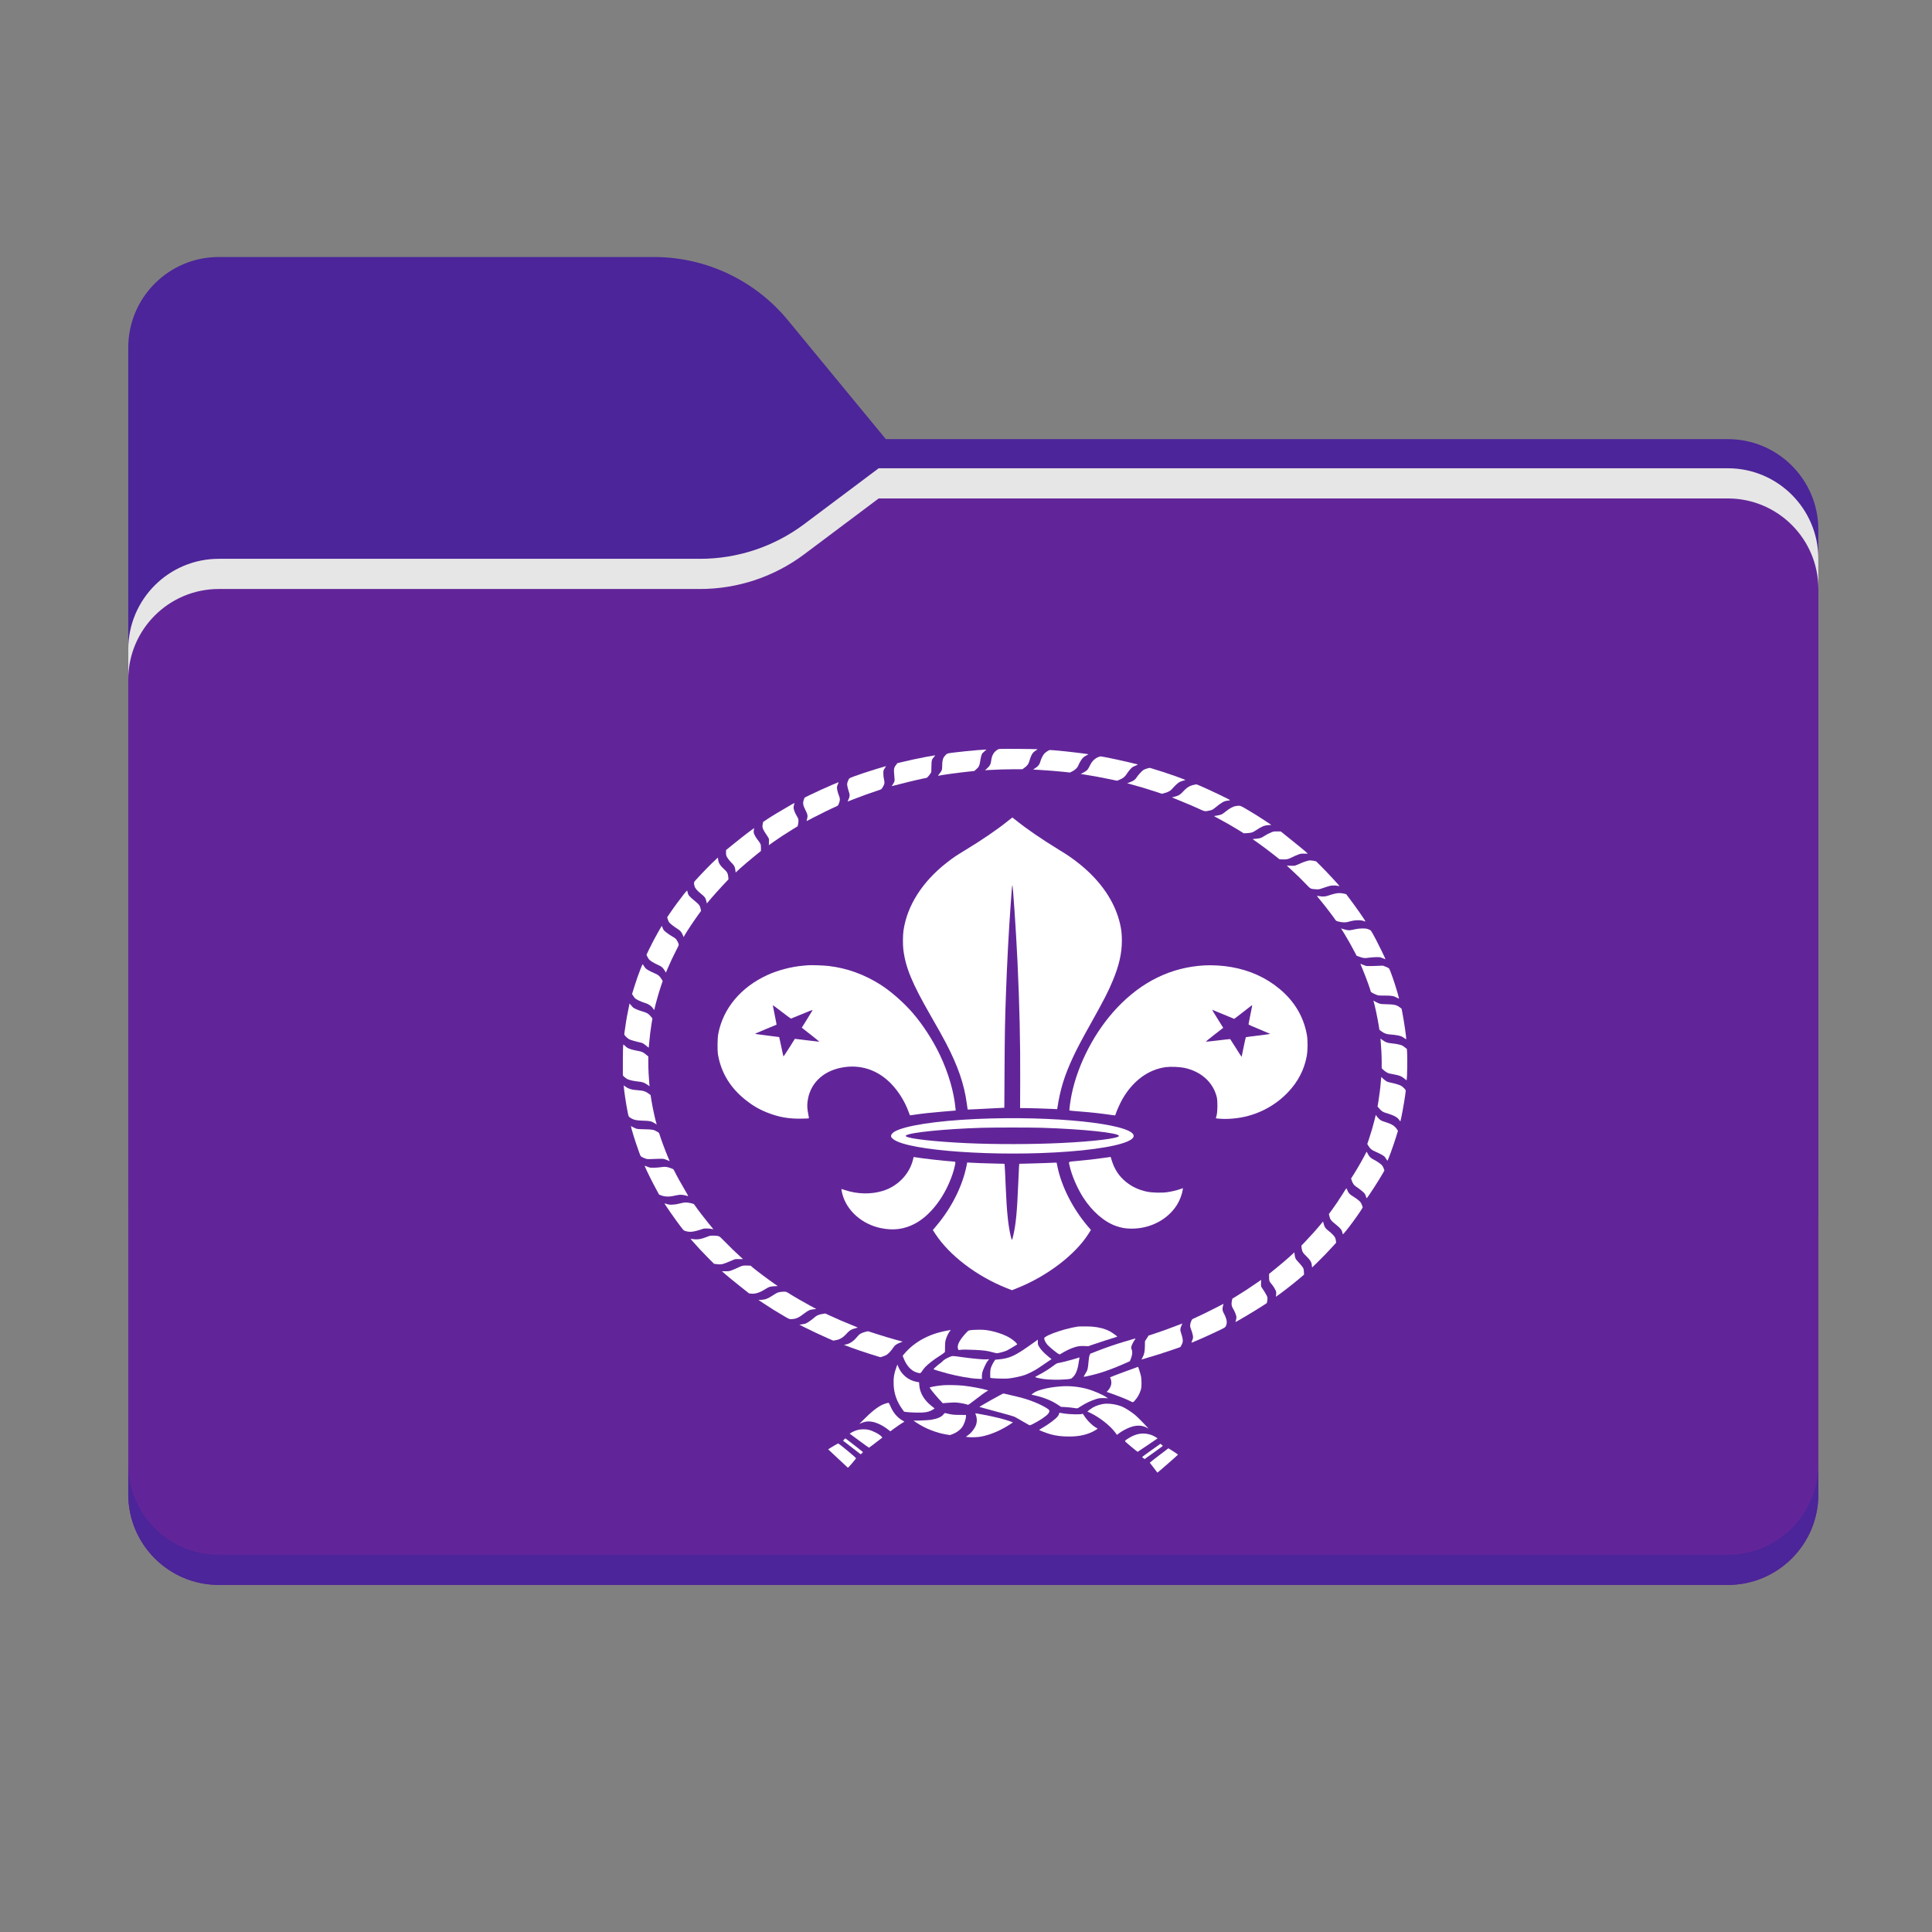 <?xml version="1.0" encoding="UTF-8" standalone="no"?>
<!-- Created with Inkscape (http://www.inkscape.org/) -->

<svg
   version="1.1"
   id="svg2"
   width="341.333"
   height="341.333"
   viewBox="0 0 341.333 341.333"
   sodipodi:docname="wosm.svg"
   xml:space="preserve"
   inkscape:version="1.2.2 (732a01da63, 2022-12-09)"
   xmlns:inkscape="http://www.inkscape.org/namespaces/inkscape"
   xmlns:sodipodi="http://sodipodi.sourceforge.net/DTD/sodipodi-0.dtd"
   xmlns="http://www.w3.org/2000/svg"
   xmlns:svg="http://www.w3.org/2000/svg"><rect x="0" y="0" width="341.333" height="341.333" fill="#808080" stroke="none"/><defs
     id="defs6"><clipPath
       clipPathUnits="userSpaceOnUse"
       id="clipPath18"><path
         d="M 0,256 H 256 V 0 H 0 Z"
         id="path16" /></clipPath><clipPath
       clipPathUnits="userSpaceOnUse"
       id="clipPath30"><path
         d="M 17,194 H 241 V 84 H 17 Z"
         id="path28" /></clipPath><clipPath
       clipPathUnits="userSpaceOnUse"
       id="clipPath34"><path
         d="M 17,194 H 241 V 84 H 17 Z"
         id="path32" /></clipPath><clipPath
       clipPathUnits="userSpaceOnUse"
       id="clipPath38"><path
         d="M 104.425,213.622 C 100.056,218.927 93.544,222 86.671,222 H 29 c -6.627,0 -12,-5.373 -12,-12 V 197.863 187.8 96 c 0,-6.627 5.373,-12 12,-12 h 200 c 6.627,0 12,5.373 12,12 v 89.863 c 0,6.627 -5.373,12 -12,12 H 117.404 Z"
         clip-rule="evenodd"
         id="path36" /></clipPath><linearGradient
       x1="0"
       y1="0"
       x2="1"
       y2="0"
       gradientUnits="userSpaceOnUse"
       gradientTransform="matrix(180.768,-181.142,181.142,180.768,32.582,237.549)"
       spreadMethod="pad"
       id="linearGradient44"><stop
         style="stop-opacity:1;stop-color:#05815d"
         offset="0"
         id="stop40" /><stop
         style="stop-opacity:1;stop-color:#0c575f"
         offset="1"
         id="stop42" /></linearGradient><mask
       maskUnits="userSpaceOnUse"
       x="0"
       y="0"
       width="1"
       height="1"
       id="mask46"><g
         id="g70"><g
           clip-path="url(#clipPath30)"
           id="g68"><path
             d="M 17,194 H 241 V 84 H 17 Z"
             style="fill:#000000;fill-opacity:1;fill-rule:nonzero;stroke:none"
             id="path48" /><g
             id="g66"><g
               id="g50" /><g
               id="g64"><g
                 clip-path="url(#clipPath34)"
                 id="g62"><g
                   id="g60"><g
                     clip-path="url(#clipPath38)"
                     id="g58"><g
                       id="g56"><g
                         id="g54"><path
                           d="M 104.425,213.622 C 100.056,218.927 93.544,222 86.671,222 H 29 c -6.627,0 -12,-5.373 -12,-12 V 197.863 187.8 96 c 0,-6.627 5.373,-12 12,-12 h 200 c 6.627,0 12,5.373 12,12 v 89.863 c 0,6.627 -5.373,12 -12,12 H 117.404 Z"
                           style="fill:url(#linearGradient44);fill-rule:evenodd;stroke:none"
                           id="path52" /></g></g></g></g></g></g></g></g></g></mask><clipPath
       clipPathUnits="userSpaceOnUse"
       id="clipPath78"><path
         d="M 17,194 H 241 V 84 H 17 Z"
         id="path76" /></clipPath><clipPath
       clipPathUnits="userSpaceOnUse"
       id="clipPath94"><path
         d="m 116.459,194 -9.873,-7.402 C 102.605,183.613 97.764,182 92.789,182 v 0 H 87 29 c -6.628,0 -12,-5.372 -12,-12 v 0 -22 -90 c 0,-6.627 5.372,-12 12,-12 v 0 h 200 c 6.627,0 12,5.373 12,12 v 0 90 34 c 0,6.627 -5.373,12 -12,12 v 0 z"
         id="path92" /></clipPath><linearGradient
       x1="0"
       y1="0"
       x2="1"
       y2="0"
       gradientUnits="userSpaceOnUse"
       gradientTransform="matrix(224,-148,148,224,17,194)"
       spreadMethod="pad"
       id="linearGradient106"><stop
         style="stop-opacity:1;stop-color:#ffe7a2"
         offset="0"
         id="stop100" /><stop
         style="stop-opacity:1;stop-color:#ffcb3d"
         offset="0.953"
         id="stop102" /><stop
         style="stop-opacity:1;stop-color:#ffcb3d"
         offset="1"
         id="stop104" /></linearGradient><clipPath
       clipPathUnits="userSpaceOnUse"
       id="clipPath116"><path
         d="M 229,50 H 29 c -6.628,0 -12,5.372 -12,12 v 0 -4 c 0,-6.627 5.372,-12 12,-12 v 0 h 200 c 6.627,0 12,5.373 12,12 v 0 4 c 0,-6.628 -5.373,-12 -12,-12"
         id="path114" /></clipPath><linearGradient
       x1="0"
       y1="0"
       x2="1"
       y2="0"
       gradientUnits="userSpaceOnUse"
       gradientTransform="matrix(224.017,-2.5,2.5,224.017,16.925,55.317)"
       spreadMethod="pad"
       id="linearGradient126"><stop
         style="stop-opacity:1;stop-color:#ffcf4e"
         offset="0"
         id="stop122" /><stop
         style="stop-opacity:1;stop-color:#ffb504"
         offset="1"
         id="stop124" /></linearGradient><clipPath
       clipPathUnits="userSpaceOnUse"
       id="clipPath136"><path
         d="m 116.459,194 -9.873,-7.402 C 102.605,183.613 97.764,182 92.789,182 v 0 H 87 29 c -6.628,0 -12,-5.372 -12,-12 v 0 -4 c 0,6.627 5.372,12 12,12 v 0 h 58 5.789 c 4.975,0 9.816,1.613 13.797,4.597 v 0 L 116.459,190 H 229 c 6.627,0 12,-5.372 12,-12 v 0 4 c 0,6.627 -5.373,12 -12,12 v 0 z"
         id="path134" /></clipPath><linearGradient
       x1="0"
       y1="0"
       x2="1"
       y2="0"
       gradientUnits="userSpaceOnUse"
       gradientTransform="matrix(224,0,0,224,17,180)"
       spreadMethod="pad"
       id="linearGradient146"><stop
         style="stop-opacity:1;stop-color:#ffecb5"
         offset="0"
         id="stop142" /><stop
         style="stop-opacity:1;stop-color:#ffde82"
         offset="1"
         id="stop144" /></linearGradient></defs><sodipodi:namedview
     id="namedview4"
     pagecolor="#ffffff"
     bordercolor="#000000"
     borderopacity="0.25"
     inkscape:showpageshadow="2"
     inkscape:pageopacity="0.0"
     inkscape:pagecheckerboard="0"
     inkscape:deskcolor="#d1d1d1"
     showgrid="false"
     inkscape:zoom="3.0087889"
     inkscape:cx="202.5732"
     inkscape:cy="144.57644"
     inkscape:window-width="3840"
     inkscape:window-height="2089"
     inkscape:window-x="2552"
     inkscape:window-y="-8"
     inkscape:window-maximized="1"
     inkscape:current-layer="g10"><inkscape:page
       x="0"
       y="0"
       id="page8"
       width="341.333"
       height="341.333" /></sodipodi:namedview><g
     id="g10"
     inkscape:groupmode="layer"
     inkscape:label="Page 1"
     transform="matrix(1.333,0,0,-1.333,0,341.333)"><g
       id="g12"
       style="fill:#4b2599;fill-opacity:1"><g
         id="g14"
         clip-path="url(#clipPath18)"
         style="fill:#4b2599;fill-opacity:1"><g
           id="g20"
           transform="translate(104.425,213.622)"
           style="fill:#4b2599;fill-opacity:1"><path
             d="m 0,0 c -4.369,5.305 -10.881,8.378 -17.754,8.378 h -57.671 c -6.627,0 -12,-5.372 -12,-12 v -12.137 -10.063 -91.8 c 0,-6.627 5.373,-12 12,-12 h 200 c 6.627,0 12,5.373 12,12 v 89.863 c 0,6.628 -5.373,12 -12,12 H 12.979 Z"
             style="fill:#4b2599;fill-opacity:1;fill-rule:evenodd;stroke:none"
             id="path22" /></g><g
           id="g24"
           style="fill:#4b2599;fill-opacity:1"><g
             id="g26"
             style="fill:#4b2599;fill-opacity:1" /><g
             id="g72"
             mask="url(#mask46)"
             style="fill:#4b2599;fill-opacity:1"><g
               id="g74"
               style="fill:#4b2599;fill-opacity:1" /><g
               id="g86"
               style="fill:#4b2599;fill-opacity:1"><g
                 clip-path="url(#clipPath78)"
                 id="g84"
                 style="fill:#4b2599;fill-opacity:1"><g
                   transform="translate(92.789,182)"
                   id="g82"
                   style="fill:#4b2599;fill-opacity:1"><path
                     d="M 0,0 C 4.975,0 9.816,1.613 13.797,4.598 L 23.67,12 h 112.541 c 6.627,0 12,-5.373 12,-12 v -34 -52 c 0,-6.627 -5.373,-12 -12,-12 h -200 c -6.627,0 -12,5.373 -12,12 v 52 22 c 0,6.627 5.373,12 12,12 h 58 z"
                     style="fill:#4b2599;fill-opacity:1;fill-rule:evenodd;stroke:none"
                     id="path80" /></g></g></g></g></g></g></g><g
       id="g88"
       style="fill:#622599;fill-opacity:1"><g
         id="g90"
         clip-path="url(#clipPath94)"
         style="fill:#622599;fill-opacity:1"><g
           id="g96"
           style="fill:#622599;fill-opacity:1"><g
             id="g98"
             style="fill:#622599;fill-opacity:1"><path
               d="m 116.459,194 -9.873,-7.402 C 102.605,183.613 97.764,182 92.789,182 v 0 H 87 29 c -6.628,0 -12,-5.372 -12,-12 v 0 -22 -90 c 0,-6.627 5.372,-12 12,-12 v 0 h 200 c 6.627,0 12,5.373 12,12 v 0 90 34 c 0,6.627 -5.373,12 -12,12 v 0 z"
               style="fill:#622599;stroke:none;fill-opacity:1"
               id="path108" /></g></g></g></g><g
       id="g110"
       style="fill:#4b2599;fill-opacity:1"><g
         id="g112"
         clip-path="url(#clipPath116)"
         style="fill:#4b2599;fill-opacity:1"><g
           id="g118"
           style="fill:#4b2599;fill-opacity:1"><g
             id="g120"
             style="fill:#4b2599;fill-opacity:1"><path
               d="M 229,50 H 29 c -6.628,0 -12,5.372 -12,12 v 0 -4 c 0,-6.627 5.372,-12 12,-12 v 0 h 200 c 6.627,0 12,5.373 12,12 v 0 4 c 0,-6.628 -5.373,-12 -12,-12"
               style="fill:#4b2599;stroke:none;fill-opacity:1"
               id="path128" /></g></g></g></g><g
       id="g130"
       style="fill:#e6e6e6;fill-opacity:1"><g
         id="g132"
         clip-path="url(#clipPath136)"
         style="fill:#e6e6e6;fill-opacity:1"><g
           id="g138"
           style="fill:#e6e6e6;fill-opacity:1"><g
             id="g140"
             style="fill:#e6e6e6;fill-opacity:1"><path
               d="m 116.459,194 -9.873,-7.402 C 102.605,183.613 97.764,182 92.789,182 v 0 H 87 29 c -6.628,0 -12,-5.372 -12,-12 v 0 -4 c 0,6.627 5.372,12 12,12 v 0 h 58 5.789 c 4.975,0 9.816,1.613 13.797,4.597 v 0 L 116.459,190 H 229 c 6.627,0 12,-5.372 12,-12 v 0 4 c 0,6.627 -5.373,12 -12,12 v 0 z"
               style="fill:#e6e6e6;stroke:none;fill-opacity:1"
               id="path148" /></g></g></g></g><g
       transform="matrix(0.005,0,0,0.004,82.527,60.871)"
       fill="#000000"
       stroke="none"
       id="g7986"
       style="fill:#ffffff"><path
         d="m 10025,23983 c -70,-4 -70,-4 -128,-61 -76,-75 -115,-180 -132,-357 -9,-91 -39,-156 -106,-229 l -54,-59 90,7 c 198,15 491,26 691,26 h 211 l 59,54 c 72,65 107,127 127,226 21,100 62,216 92,262 14,21 47,55 75,77 l 49,39 -27,6 c -33,7 -848,15 -947,9 z"
         id="path7840"
         style="fill:#ffffff" /><path
         d="m 9415,23944 c -182,-18 -418,-48 -630,-80 -188,-29 -189,-29 -250,-118 -46,-67 -65,-157 -65,-311 0,-147 -7,-172 -71,-270 -35,-54 -44,-75 -32,-71 82,25 546,105 791,136 l 162,21 39,42 c 81,86 100,131 117,273 15,129 36,231 56,269 6,10 34,43 61,72 l 50,53 -44,-1 c -24,-1 -107,-7 -184,-15 z"
         id="path7842"
         style="fill:#ffffff" /><path
         d="m 11285,23928 c -88,-63 -125,-111 -165,-214 -22,-57 -40,-109 -40,-117 0,-8 -9,-43 -20,-78 -22,-71 -59,-122 -132,-179 l -48,-39 53,-5 c 28,-3 95,-8 147,-11 140,-8 485,-44 640,-65 l 135,-19 54,32 c 79,47 144,123 166,193 25,81 86,211 123,260 17,23 58,59 92,80 34,21 58,39 54,41 -62,18 -570,94 -789,118 -256,27 -237,27 -270,3 z"
         id="path7844"
         style="fill:#ffffff" /><path
         d="m 8050,23721 c -227,-54 -485,-123 -657,-176 l -112,-35 -34,-58 c -63,-104 -65,-122 -41,-447 5,-71 3,-88 -19,-143 -14,-34 -35,-75 -46,-91 -20,-28 -18,-28 234,55 233,77 639,194 671,194 19,0 68,63 104,134 l 31,62 3,184 c 3,207 9,236 70,319 31,42 35,51 19,50 -10,0 -110,-22 -223,-48 z"
         id="path7846"
         style="fill:#ffffff" /><path
         d="m 12593,23705 c -97,-55 -163,-148 -227,-319 -35,-92 -61,-125 -150,-184 l -75,-50 92,-17 c 163,-29 446,-94 662,-151 l 209,-55 73,37 c 88,45 140,98 189,196 39,79 108,180 145,215 13,12 53,36 89,54 61,30 63,32 40,41 -130,49 -814,237 -950,261 -28,6 -47,0 -97,-28 z"
         id="path7848"
         style="fill:#ffffff" /><path
         d="m 6745,23326 c -241,-92 -475,-188 -631,-261 -76,-35 -105,-54 -114,-73 -29,-63 -50,-138 -50,-181 0,-47 27,-182 55,-281 20,-68 13,-141 -20,-224 -13,-33 -23,-62 -21,-64 2,-2 73,31 157,74 164,82 454,213 631,284 105,43 107,44 132,94 59,118 67,170 41,291 -8,39 -15,119 -15,178 0,102 2,111 32,170 42,80 41,77 31,77 -4,-1 -107,-38 -228,-84 z"
         id="path7850"
         style="fill:#ffffff" /><path
         d="m 13902,23335 c -35,-14 -77,-34 -94,-46 -37,-27 -140,-164 -175,-234 -45,-89 -78,-121 -172,-168 l -87,-44 116,-38 c 171,-56 443,-158 634,-237 l 169,-71 56,18 c 115,36 173,77 231,165 48,72 134,171 173,200 22,16 63,37 91,46 28,8 58,18 66,21 18,6 -31,32 -245,128 -194,87 -494,209 -685,279 -8,3 -43,-6 -78,-19 z"
         id="path7852"
         style="fill:#ffffff" /><path
         d="m 5555,22794 c -202,-108 -421,-233 -596,-340 l -135,-83 -17,-54 c -39,-125 -31,-194 49,-389 49,-119 54,-168 30,-273 -8,-33 -13,-61 -12,-62 2,-2 77,46 167,106 156,103 506,317 615,375 49,26 53,32 74,95 35,107 37,165 6,257 -31,94 -56,218 -56,280 0,24 11,73 25,109 13,36 21,65 17,65 -4,-1 -79,-39 -167,-86 z"
         id="path7854"
         style="fill:#ffffff" /><path
         d="m 15120,22787 c -105,-32 -178,-94 -295,-256 -47,-65 -106,-105 -199,-133 l -68,-21 268,-137 c 148,-75 341,-179 429,-230 179,-105 178,-104 305,-68 71,20 79,26 156,104 151,155 221,206 299,219 108,17 107,11 4,78 -241,154 -787,468 -814,466 -5,0 -44,-10 -85,-22 z"
         id="path7856"
         style="fill:#ffffff" /><path
         d="m 4480,22143 c -276,-197 -563,-414 -691,-524 l -67,-58 -11,-78 c -16,-112 -4,-150 134,-408 37,-70 37,-70 33,-175 l -3,-106 115,102 c 145,129 336,286 511,419 l 136,104 11,57 c 7,32 12,87 12,124 0,57 -6,78 -39,148 -52,106 -91,231 -91,290 0,26 7,71 14,100 8,28 11,52 8,52 -4,0 -36,-21 -72,-47 z"
         id="path7858"
         style="fill:#ffffff" /><path
         d="m 16253,22090 c -78,-16 -172,-81 -288,-200 -33,-34 -76,-70 -95,-80 -29,-15 -167,-50 -197,-50 -4,0 58,-43 137,-96 185,-124 344,-238 517,-371 l 137,-106 86,6 c 115,8 150,21 228,87 155,130 229,169 335,178 l 82,7 -150,125 c -166,139 -332,268 -532,414 -143,104 -152,107 -260,86 z"
         id="path7860"
         style="fill:#ffffff" /><path
         d="m 10220,21604 c -286,-289 -701,-643 -1145,-979 -236,-178 -317,-247 -489,-415 -644,-630 -1045,-1418 -1142,-2244 -18,-153 -20,-472 -4,-631 58,-594 232,-1119 720,-2180 197,-427 332,-732 413,-925 317,-762 479,-1354 549,-1995 12,-110 22,-201 23,-202 0,-1 131,6 290,17 160,10 378,24 486,31 l 196,12 6,1286 c 6,1204 10,1531 37,2481 29,1021 74,2092 125,2955 14,231 28,470 31,530 4,61 10,116 13,123 15,28 97,-1487 136,-2508 55,-1465 78,-2696 73,-3986 l -3,-892 175,-1 c 160,-2 362,-10 687,-27 l 121,-7 6,44 c 75,617 187,1070 418,1689 106,283 225,564 478,1130 347,777 456,1043 575,1405 166,500 237,895 238,1310 0,218 -12,360 -48,560 -134,728 -505,1414 -1075,1985 -178,179 -308,291 -550,475 -441,337 -847,684 -1115,954 -60,61 -112,111 -115,111 -3,0 -53,-48 -110,-106 z"
         id="path7862"
         style="fill:#ffffff" /><path
         d="m 3339,21226 c -79,-73 -246,-237 -371,-364 l -228,-231 v -88 c 0,-72 5,-98 24,-140 31,-66 84,-149 140,-217 54,-66 74,-119 83,-219 l 8,-79 130,149 c 72,81 222,242 335,356 l 205,209 v 107 c 0,118 -3,127 -102,287 -27,45 -60,113 -72,152 -20,61 -22,79 -14,141 5,39 9,71 8,71 -1,0 -67,-60 -146,-134 z"
         id="path7864"
         style="fill:#ffffff" /><path
         d="m 17200,21222 c -76,-39 -133,-76 -197,-128 -77,-63 -103,-74 -210,-87 l -95,-12 158,-140 c 88,-77 248,-227 357,-334 l 198,-194 79,-5 c 105,-6 159,9 250,68 41,27 111,66 155,87 76,36 85,38 173,37 l 92,-2 -42,52 c -23,28 -185,194 -359,369 l -316,317 h -94 c -83,0 -100,-3 -149,-28 z"
         id="path7866"
         style="fill:#ffffff" /><path
         d="m 2469,20319 c -134,-154 -369,-456 -542,-695 -41,-58 -44,-81 -24,-181 17,-79 64,-148 178,-264 97,-98 115,-129 136,-238 l 15,-77 121,179 c 67,99 196,278 287,399 l 165,220 -7,89 c -8,106 -28,155 -96,232 -114,128 -160,216 -170,322 l -7,78 z"
         id="path7868"
         style="fill:#ffffff" /><path
         d="m 18129,20266 c -36,-12 -97,-40 -135,-61 -188,-104 -168,-97 -284,-93 l -106,3 115,-130 c 136,-155 293,-347 415,-508 100,-132 104,-134 241,-144 73,-5 87,-3 145,22 226,95 235,98 310,102 49,3 92,-1 123,-10 26,-8 47,-13 47,-10 0,18 -323,455 -489,661 -64,79 -121,150 -126,157 -10,11 -127,35 -172,35 -10,0 -48,-11 -84,-24 z"
         id="path7870"
         style="fill:#ffffff" /><path
         d="m 1633,19187 c -112,-176 -272,-447 -366,-622 l -87,-160 15,-63 c 8,-34 24,-79 34,-100 21,-41 144,-161 237,-232 64,-49 95,-96 129,-197 l 21,-65 38,84 c 53,115 228,445 335,630 l 89,154 -9,57 c -19,119 -40,154 -172,288 -130,132 -162,181 -173,264 -4,28 -10,55 -13,62 -4,7 -37,-35 -78,-100 z"
         id="path7872"
         style="fill:#ffffff" /><path
         d="m 18871,19185 c -47,-14 -117,-40 -155,-57 -86,-38 -148,-44 -241,-25 -38,8 -71,14 -73,12 -2,-2 46,-78 107,-169 104,-156 314,-498 375,-612 27,-50 30,-52 104,-75 95,-30 186,-30 257,-2 136,55 304,66 398,25 26,-12 47,-19 47,-16 0,23 -255,482 -407,731 l -104,173 -52,16 c -90,27 -162,27 -256,-1 z"
         id="path7874"
         style="fill:#ffffff" /><path
         d="m 960,17957 c -98,-214 -184,-417 -264,-625 l -65,-170 24,-63 c 14,-35 34,-77 46,-93 30,-44 139,-127 229,-176 97,-52 130,-86 179,-182 l 38,-76 42,127 c 66,193 162,449 236,626 66,156 67,161 56,205 -7,25 -26,74 -44,110 -28,57 -42,72 -117,125 -47,33 -119,93 -161,135 -68,67 -78,83 -98,148 -13,39 -24,72 -25,72 0,0 -35,-73 -76,-163 z"
         id="path7876"
         style="fill:#ffffff" /><path
         d="m 19122,17877 c 83,-167 211,-451 288,-639 l 44,-107 65,-30 c 116,-53 147,-57 255,-37 53,10 142,19 199,20 102,1 106,0 176,-36 39,-21 71,-35 71,-32 0,17 -177,472 -250,644 -144,336 -131,313 -203,346 -56,26 -71,29 -162,28 -69,-1 -125,-8 -180,-24 -144,-40 -170,-43 -237,-25 -33,8 -80,24 -104,34 l -43,20 z"
         id="path7878"
         style="fill:#ffffff" /><path
         d="m 19637,16612 c 76,-232 193,-636 193,-668 0,-18 71,-70 145,-105 58,-28 65,-29 217,-29 193,0 241,-10 324,-65 35,-24 64,-39 64,-33 0,5 -18,90 -40,187 -74,329 -202,783 -228,814 -9,10 -48,34 -88,54 l -73,35 -143,-7 c -291,-14 -285,-15 -375,30 l -79,40 z"
         id="path7880"
         style="fill:#ffffff" /><path
         d="m 477,16703 c -67,-214 -110,-369 -173,-620 l -55,-222 27,-53 c 14,-29 37,-68 51,-86 30,-40 152,-112 262,-155 98,-37 163,-92 215,-179 l 34,-58 16,93 c 29,157 103,483 156,681 l 51,190 -37,74 c -47,96 -89,137 -195,190 -47,24 -117,67 -155,96 -58,44 -75,64 -104,123 -19,40 -38,72 -41,72 -3,1 -26,-65 -52,-146 z"
         id="path7882"
         style="fill:#ffffff" /><path
         d="m 4910,16814 c -19,-2 -78,-9 -130,-14 -312,-34 -663,-149 -940,-307 -708,-403 -1181,-1112 -1307,-1958 -22,-148 -25,-552 -5,-690 85,-595 323,-1085 722,-1485 188,-189 360,-316 575,-423 307,-154 569,-212 912,-205 106,2 195,6 198,10 4,3 -3,62 -14,130 -28,174 -34,285 -21,418 55,582 384,1001 886,1129 506,129 983,-67 1349,-554 190,-254 349,-577 445,-910 18,-60 33,-111 35,-113 1,-2 61,8 132,22 181,35 435,70 728,100 138,14 273,28 301,32 l 52,5 -5,62 c -41,555 -184,1172 -413,1778 -184,486 -459,1016 -730,1405 -237,341 -575,710 -843,923 -434,344 -886,548 -1373,621 -132,20 -468,34 -554,24 z m -447,-1766 c 7,2 137,69 291,148 153,80 280,143 283,141 2,-3 -62,-137 -143,-298 l -146,-293 238,-233 c 132,-128 232,-232 224,-232 -8,0 -157,21 -330,48 l -315,48 -148,-295 c -82,-162 -151,-291 -155,-288 -3,4 -29,148 -57,321 -29,173 -54,317 -56,320 -3,2 -142,25 -310,50 -167,25 -312,49 -323,53 -14,6 51,44 270,156 159,82 291,151 293,152 2,2 -19,145 -48,316 -28,172 -51,319 -51,326 0,8 106,-89 236,-215 129,-125 240,-227 247,-225 z"
         id="path7884"
         style="fill:#ffffff" /><path
         d="m 15415,16810 c -878,-64 -1650,-533 -2307,-1401 -585,-772 -1039,-1854 -1207,-2876 -32,-191 -67,-521 -57,-531 4,-3 109,-16 234,-28 390,-39 521,-57 948,-131 31,-5 32,-4 44,48 22,92 109,335 165,462 279,623 696,1012 1167,1087 122,20 360,8 480,-23 447,-117 765,-471 865,-964 27,-131 24,-491 -4,-618 -11,-49 -20,-91 -18,-93 1,-1 51,-7 111,-13 130,-13 296,-5 454,22 519,87 996,392 1350,861 261,345 423,734 491,1179 30,191 32,542 5,724 -87,599 -331,1109 -724,1517 -361,374 -782,613 -1272,722 -225,50 -509,72 -725,56 z m 1225,-1628 c -27,-165 -50,-310 -50,-321 0,-16 56,-48 285,-166 156,-80 286,-149 289,-153 3,-5 -140,-30 -317,-56 -177,-27 -325,-51 -328,-55 -3,-3 -30,-151 -59,-329 l -53,-323 -50,93 c -27,51 -94,183 -149,293 -55,110 -102,202 -104,204 -2,2 -145,-17 -318,-44 -173,-26 -320,-45 -326,-43 -7,2 94,106 224,232 l 235,228 -149,299 c -83,164 -147,299 -144,299 3,0 136,-68 295,-151 l 290,-150 147,140 c 81,77 187,180 237,230 49,50 91,87 93,83 1,-5 -20,-144 -48,-310 z"
         id="path7886"
         style="fill:#ffffff" /><path
         d="m 19904,15623 c 25,-82 105,-549 136,-793 l 20,-155 48,-45 c 80,-75 138,-101 250,-110 115,-10 233,-35 282,-60 19,-10 56,-38 83,-62 40,-38 47,-41 47,-24 0,89 -59,590 -101,861 l -22,140 -43,42 c -86,83 -152,102 -370,107 -133,4 -143,5 -201,34 -33,17 -74,42 -90,56 -36,30 -46,33 -39,9 z"
         id="path7888"
         style="fill:#ffffff" /><path
         d="m 142,15297 c -36,-213 -70,-476 -96,-728 -6,-55 -5,-59 39,-118 25,-34 65,-74 90,-90 42,-26 172,-73 300,-107 52,-14 68,-25 137,-93 l 77,-78 5,41 c 3,23 8,86 11,141 10,166 35,420 60,608 l 24,179 -26,41 c -72,115 -111,145 -251,196 -77,28 -183,82 -225,115 -9,7 -37,43 -60,79 l -44,66 z"
         id="path7890"
         style="fill:#ffffff" /><path
         d="m 20094,14295 c 14,-187 26,-497 26,-691 v -201 l 33,-42 c 47,-59 123,-119 165,-131 21,-5 75,-19 122,-30 154,-37 198,-58 271,-131 l 67,-67 6,31 c 11,54 19,686 11,850 l -7,158 -59,58 c -47,47 -72,64 -121,80 -83,27 -146,40 -242,51 -95,11 -144,34 -220,102 l -59,52 z"
         id="path7892"
         style="fill:#ffffff" /><path
         d="m 14,14154 c -5,-21 -8,-253 -9,-515 v -476 l 36,-44 c 21,-25 56,-58 78,-74 50,-34 182,-71 305,-85 102,-12 153,-35 236,-108 l 53,-46 -7,84 c -14,185 -26,486 -26,688 v 214 l -66,68 c -77,80 -103,94 -222,120 -116,24 -239,72 -277,107 -17,16 -44,46 -62,67 l -32,39 z"
         id="path7894"
         style="fill:#ffffff" /><path
         d="m 20106,13079 c -3,-19 -8,-86 -11,-149 -8,-147 -40,-464 -65,-650 l -20,-145 46,-68 c 60,-87 103,-122 184,-148 36,-12 108,-43 161,-70 101,-50 151,-95 190,-171 12,-24 23,-38 25,-33 19,65 100,617 124,840 5,55 12,121 15,146 5,43 2,51 -41,109 -26,34 -63,72 -83,84 -51,32 -155,71 -252,96 -45,12 -94,27 -108,35 -32,16 -86,67 -128,119 l -32,39 z"
         id="path7896"
         style="fill:#ffffff" /><path
         d="m 30,12807 c 0,-92 62,-614 104,-867 24,-151 21,-145 113,-210 61,-44 138,-60 312,-66 171,-6 197,-14 296,-89 l 48,-37 -7,28 c -35,140 -104,536 -136,789 l -20,160 -53,48 c -79,73 -137,97 -259,108 -190,16 -274,47 -365,132 l -33,31 z"
         id="path7898"
         style="fill:#ffffff" /><path
         d="m 19927,11672 c -43,-212 -89,-408 -148,-629 l -41,-151 32,-66 c 49,-99 87,-136 197,-195 54,-28 128,-74 166,-102 57,-43 72,-61 100,-120 17,-38 35,-69 38,-69 14,0 155,481 230,786 l 50,203 -22,43 c -59,117 -146,185 -313,248 -43,16 -92,38 -109,51 -36,24 -95,96 -124,151 l -19,36 z"
         id="path7900"
         style="fill:#ffffff" /><path
         d="m 9775,11739 c -1106,-35 -2042,-177 -2450,-369 -108,-51 -168,-99 -195,-156 -31,-62 -18,-104 50,-168 405,-379 2745,-584 4630,-405 998,94 1663,280 1730,484 124,377 -1729,680 -3765,614 z m 1330,-309 c 1103,-43 2050,-168 2050,-270 0,-81 -663,-183 -1530,-235 -774,-46 -1744,-48 -2500,-5 -844,49 -1536,145 -1615,226 -13,14 -13,17 9,35 118,96 1026,210 1991,248 304,12 1296,12 1595,1 z"
         id="path7902"
         style="fill:#ffffff" /><path
         d="m 220,11481 c 0,-45 109,-490 182,-741 28,-96 55,-192 61,-213 11,-44 46,-74 131,-113 57,-26 60,-26 205,-19 287,14 279,15 368,-31 l 79,-40 -63,188 c -64,191 -180,585 -204,692 -11,50 -18,63 -53,88 -106,77 -122,81 -341,88 -190,6 -203,8 -251,33 -28,14 -65,38 -83,52 -17,15 -31,22 -31,16 z"
         id="path7904"
         style="fill:#ffffff" /><path
         d="m 19712,10620 c -63,-162 -206,-478 -317,-701 l -86,-170 16,-62 c 24,-96 61,-163 113,-205 86,-69 204,-187 228,-229 14,-23 31,-69 38,-103 9,-47 15,-59 23,-48 39,48 309,570 413,797 l 52,115 -17,63 c -9,34 -29,82 -45,106 -29,46 -137,139 -228,196 -73,46 -117,101 -151,190 -27,70 -30,74 -39,51 z"
         id="path7906"
         style="fill:#ffffff" /><path
         d="m 12760,10433 c -225,-41 -483,-78 -732,-105 -228,-25 -208,-8 -182,-153 55,-316 200,-738 360,-1052 237,-463 560,-813 874,-949 144,-63 256,-86 410,-86 499,-1 957,299 1203,787 74,149 134,344 152,497 l 7,57 -78,-34 c -99,-42 -232,-81 -349,-101 -139,-25 -399,-15 -528,19 -212,56 -390,159 -548,316 -190,191 -313,422 -388,731 l -26,105 z"
         id="path7908"
         style="fill:#ffffff" /><path
         d="m 7696,10373 c -96,-483 -404,-881 -799,-1034 -312,-120 -672,-111 -1000,25 -48,20 -89,36 -92,36 -10,0 -4,-55 16,-153 113,-560 522,-1014 1027,-1143 334,-85 620,-37 902,151 364,242 705,756 915,1380 63,186 107,350 135,507 31,175 36,164 -67,172 -214,17 -777,98 -989,141 l -31,7 z"
         id="path7910"
         style="fill:#ffffff" /><path
         d="M 9116,10173 C 9007,9499 8723,8788 8325,8195 l -103,-153 67,-129 c 370,-709 1091,-1396 1877,-1790 l 152,-75 149,74 c 785,393 1527,1100 1878,1790 l 67,133 -82,120 c -396,581 -692,1305 -804,1970 l -23,140 -59,-2 c -33,-1 -144,-7 -249,-12 -104,-6 -301,-13 -436,-17 l -246,-7 -7,-111 c -3,-61 -13,-313 -21,-561 -31,-942 -63,-1348 -136,-1730 -12,-60 -25,-113 -28,-118 -4,-4 -15,27 -24,70 -73,350 -115,834 -142,1648 -14,437 -26,724 -30,761 l -6,41 -247,7 c -260,7 -575,22 -678,31 l -61,6 z"
         id="path7912"
         style="fill:#ffffff" /><path
         d="m 586,10157 c 35,-115 206,-546 325,-816 l 54,-124 65,-31 c 103,-48 223,-47 390,5 101,32 193,24 312,-26 12,-5 -11,53 -73,181 -92,192 -234,511 -284,641 -27,71 -28,71 -94,102 -111,51 -154,57 -262,36 -52,-10 -139,-19 -195,-19 -98,-1 -104,0 -173,36 -67,34 -71,35 -65,15 z"
         id="path7914"
         style="fill:#ffffff" /><path
         d="m 19098,9261 c -96,-194 -204,-395 -309,-573 l -69,-116 11,-58 c 23,-124 42,-157 167,-282 126,-126 168,-190 178,-268 4,-27 10,-55 13,-61 17,-33 538,855 527,897 -36,136 -48,161 -103,221 -32,34 -92,87 -133,119 -119,91 -140,121 -187,271 -7,24 -17,9 -95,-150 z"
         id="path7916"
         style="fill:#ffffff" /><path
         d="m 1595,8944 c -133,-42 -197,-56 -275,-61 -75,-5 -92,-2 -147,20 -35,14 -63,23 -63,20 0,-23 275,-516 422,-758 82,-135 87,-141 134,-158 84,-32 157,-32 259,-2 49,14 121,41 160,58 62,28 80,32 150,30 44,0 101,-8 127,-16 32,-10 45,-11 40,-4 -4,7 -59,91 -123,187 -111,168 -287,455 -359,587 -33,61 -34,61 -105,82 -98,29 -160,33 -220,15 z"
         id="path7918"
         style="fill:#ffffff" /><path
         d="m 18502,8228 c -92,-141 -293,-422 -410,-573 l -100,-129 4,-66 c 7,-94 29,-162 69,-212 160,-197 192,-256 202,-366 l 8,-81 122,147 c 145,176 314,393 430,555 l 86,119 -7,63 c -3,35 -11,78 -18,97 -17,51 -91,150 -169,225 -91,89 -110,120 -134,228 l -20,90 z"
         id="path7920"
         style="fill:#ffffff" /><path
         d="m 2300,7846 c -19,-7 -62,-27 -95,-44 -106,-53 -197,-75 -278,-69 -40,4 -85,9 -101,13 l -29,7 52,-76 c 118,-170 269,-373 417,-559 l 157,-196 83,-12 c 118,-17 145,-8 419,139 58,32 63,33 163,29 56,-2 102,-2 102,0 0,2 -35,42 -78,90 -126,142 -270,316 -406,492 -103,133 -135,168 -164,179 -54,19 -199,24 -242,7 z"
         id="path7922"
         style="fill:#ffffff" /><path
         d="m 17685,7164 c -66,-76 -217,-237 -335,-357 l -215,-219 v -112 c 0,-118 10,-150 70,-231 35,-47 104,-189 115,-238 5,-26 6,-72 2,-110 l -8,-65 25,20 c 69,53 420,392 563,543 l 160,169 -4,96 c -3,74 -9,105 -28,140 -23,46 -93,149 -155,230 -39,52 -53,95 -63,198 l -7,74 z"
         id="path7924"
         style="fill:#ffffff" /><path
         d="m 3184,6859 c -23,-5 -70,-28 -105,-50 -35,-22 -107,-61 -159,-87 -94,-47 -96,-47 -192,-46 h -97 l 101,-110 c 56,-61 218,-227 360,-368 l 259,-257 55,-7 c 112,-14 230,34 377,151 94,75 127,88 235,94 l 93,6 -108,93 c -147,128 -483,443 -553,519 l -57,63 -84,4 c -46,3 -103,1 -125,-5 z"
         id="path7926"
         style="fill:#ffffff" /><path
         d="m 16785,6270 c -154,-135 -382,-320 -527,-429 l -96,-72 -12,-68 c -19,-102 -10,-185 27,-257 46,-90 93,-238 93,-292 0,-26 -7,-72 -15,-102 -8,-30 -13,-55 -12,-56 8,-8 518,371 712,529 l 120,98 12,77 c 7,52 8,92 2,122 -10,43 -75,184 -140,300 -30,53 -30,58 -27,163 2,59 2,107 2,107 -1,0 -64,-54 -139,-120 z"
         id="path7928"
         style="fill:#ffffff" /><path
         d="m 4165,5986 c -65,-16 -74,-21 -183,-109 -138,-111 -198,-140 -300,-147 l -83,-5 133,-111 c 170,-142 384,-309 554,-431 129,-93 136,-97 182,-94 130,7 186,38 346,190 112,106 145,124 261,139 l 58,7 -149,100 c -166,112 -435,305 -564,408 -84,66 -86,67 -145,66 -33,0 -82,-6 -110,-13 z"
         id="path7930"
         style="fill:#ffffff" /><path
         d="m 15750,5483 c -166,-109 -462,-289 -597,-364 -60,-33 -63,-36 -83,-99 -35,-103 -36,-171 -6,-263 32,-98 56,-213 56,-271 0,-25 -11,-75 -25,-112 -22,-58 -23,-65 -7,-60 74,28 578,311 786,441 95,60 101,65 119,116 40,110 21,228 -67,434 -30,69 -33,139 -12,230 8,33 14,61 13,62 -2,1 -81,-50 -177,-114 z"
         id="path7932"
         style="fill:#ffffff" /><path
         d="m 5304,5263 c -110,-22 -163,-52 -230,-128 -64,-73 -192,-181 -233,-197 -14,-5 -55,-15 -91,-21 l -65,-12 138,-88 c 178,-112 433,-262 616,-362 l 144,-78 73,17 c 115,27 188,87 305,247 59,80 102,111 196,141 40,13 73,25 73,28 0,3 -66,38 -147,79 -187,92 -411,213 -579,311 l -131,76 z"
         id="path7934"
         style="fill:#ffffff" /><path
         d="m 14665,4864 c -201,-98 -433,-202 -602,-270 l -123,-49 -47,-94 -48,-93 -2,-162 c -2,-179 -16,-268 -62,-376 l -28,-68 106,38 c 268,97 485,183 745,296 l 179,78 23,50 c 43,96 49,136 35,237 -7,51 -24,129 -38,173 -29,97 -26,165 12,259 13,33 23,62 22,62 -1,1 -78,-35 -172,-81 z"
         id="path7936"
         style="fill:#ffffff" /><path
         d="m 12065,4843 c -60,-9 -223,-53 -337,-92 -236,-82 -441,-181 -523,-252 -30,-27 -33,-34 -28,-67 9,-60 37,-124 83,-193 46,-68 258,-285 302,-308 25,-13 29,-11 70,22 71,57 212,146 293,182 120,55 184,68 309,63 l 110,-5 125,55 c 149,64 514,212 589,238 28,10 52,21 52,25 0,13 -140,137 -196,174 -124,83 -278,134 -459,155 -87,9 -329,11 -390,3 z"
         id="path7938"
         style="fill:#ffffff" /><path
         d="m 9279,4731 c -53,-4 -94,-12 -110,-22 -13,-9 -50,-52 -81,-96 -145,-201 -213,-353 -206,-461 5,-76 21,-98 62,-82 34,13 182,13 401,0 221,-14 331,-32 450,-75 54,-19 111,-35 127,-35 40,0 202,55 258,87 25,15 98,67 162,116 l 117,89 -16,32 c -25,48 -128,150 -208,205 -154,107 -393,202 -589,236 -88,15 -203,17 -367,6 z"
         id="path7940"
         style="fill:#ffffff" /><path
         d="M 8565,4700 C 8117,4595 7730,4330 7473,3951 l -51,-74 25,-81 c 75,-247 203,-421 348,-475 92,-35 105,-31 142,47 18,37 55,97 83,134 71,94 240,259 362,353 57,44 116,95 132,113 l 29,34 2,171 c 2,148 6,185 27,267 27,100 72,210 108,260 12,17 18,30 13,29 -4,0 -62,-13 -128,-29 z"
         id="path7942"
         style="fill:#ffffff" /><path
         d="m 6430,4667 c -118,-43 -152,-69 -220,-172 -93,-140 -188,-219 -294,-246 l -49,-12 39,-20 c 138,-71 591,-264 828,-352 l 98,-37 71,27 c 39,16 87,43 107,62 43,38 126,154 164,230 36,72 82,115 171,159 l 76,38 -203,69 c -112,38 -313,114 -448,169 -135,54 -252,101 -260,104 -8,2 -44,-6 -80,-19 z"
         id="path7944"
         style="fill:#ffffff" /><path
         d="m 13530,4428 c -30,-11 -133,-49 -228,-84 -241,-90 -473,-189 -707,-303 l -200,-97 -18,-55 c -12,-34 -22,-111 -28,-209 -16,-243 -24,-280 -84,-397 -42,-83 -49,-103 -35,-103 34,0 275,71 405,120 182,68 413,177 630,296 l 179,99 29,89 c 36,114 45,225 23,285 -9,24 -16,61 -16,82 0,42 45,165 91,247 16,28 26,52 22,51 -5,0 -33,-9 -63,-21 z"
         id="path7946"
         style="fill:#ffffff" /><path
         d="m 10825,4249 c -435,-386 -567,-461 -879,-496 l -69,-8 -34,-60 c -18,-33 -47,-103 -65,-155 -28,-84 -32,-111 -35,-235 -2,-77 0,-145 4,-151 12,-17 360,-34 463,-23 138,15 363,75 467,126 117,56 277,162 373,247 41,36 130,112 197,168 l 122,102 -85,85 c -107,107 -197,225 -243,321 -32,67 -36,83 -36,157 0,46 0,83 0,82 0,0 -81,-72 -180,-160 z"
         id="path7948"
         style="fill:#ffffff" /><path
         d="m 8667,3836 c -88,-45 -161,-101 -191,-147 -14,-20 -46,-54 -72,-75 -44,-37 -164,-170 -164,-184 0,-9 216,-91 375,-143 294,-96 608,-164 800,-174 l 110,-6 -3,71 c -2,39 3,106 12,151 14,75 100,309 132,359 8,12 22,34 31,48 l 17,26 -60,-6 c -76,-9 -360,23 -634,70 -293,51 -274,51 -353,10 z"
         id="path7950"
         style="fill:#ffffff" /><path
         d="m 12078,3809 c -39,-22 -389,-140 -478,-161 -93,-21 -96,-23 -165,-88 -122,-114 -256,-221 -382,-303 -68,-43 -121,-83 -118,-88 9,-14 131,-48 229,-65 134,-22 370,-29 526,-15 202,17 194,15 250,84 75,93 126,260 150,497 5,47 12,100 16,118 7,33 1,38 -28,21 z"
         id="path7952"
         style="fill:#ffffff" /><path
         d="m 7261,3515 c -66,-224 -86,-375 -78,-600 10,-297 87,-567 233,-816 l 44,-76 68,-12 c 37,-7 144,-15 237,-18 250,-8 354,16 462,103 l 42,34 -88,88 c -190,188 -303,428 -318,678 l -6,102 -60,13 c -220,46 -407,238 -493,504 l -22,69 z"
         id="path7954"
         style="fill:#ffffff" /><path
         d="m 13290,3340 c -200,-92 -366,-172 -368,-178 -2,-6 1,-19 7,-30 20,-37 31,-145 21,-205 -11,-70 -49,-158 -91,-210 l -30,-38 55,-24 c 273,-121 475,-220 569,-282 80,-51 76,-52 142,48 61,91 102,184 133,299 21,81 25,117 25,250 0,85 -5,184 -12,220 -19,106 -74,320 -80,319 -3,0 -170,-76 -371,-169 z"
         id="path7956"
         style="fill:#ffffff" /><path
         d="m 8505,2900 c -148,-13 -365,-60 -365,-79 0,-21 115,-202 219,-346 68,-93 124,-171 125,-171 1,-1 69,5 151,14 125,12 166,13 249,3 92,-12 232,-48 265,-70 11,-7 63,38 219,190 112,109 230,218 263,242 l 60,42 -32,13 c -118,48 -432,121 -629,147 -146,18 -408,26 -525,15 z"
         id="path7958"
         style="fill:#ffffff" /><path
         d="m 11635,2863 c -192,-16 -373,-52 -517,-103 -124,-44 -181,-75 -241,-131 l -42,-41 95,-28 c 252,-73 445,-173 617,-317 l 72,-60 106,-7 c 93,-6 192,-20 300,-41 26,-6 40,1 100,51 141,115 293,206 427,256 68,25 99,31 173,32 50,0 103,-2 118,-7 27,-7 26,-6 -10,26 -102,92 -352,227 -528,286 -219,73 -455,102 -670,84 z"
         id="path7960"
         style="fill:#ffffff" /><path
         d="m 9767,2409 c -175,-122 -314,-226 -310,-230 4,-4 202,-71 438,-149 237,-78 453,-155 482,-170 28,-16 125,-84 215,-151 90,-67 173,-126 185,-132 18,-8 33,-2 90,33 187,118 359,262 415,349 18,29 28,58 28,82 0,32 -7,43 -47,79 -81,71 -221,159 -378,235 -170,83 -294,128 -579,210 -110,31 -204,59 -211,61 -6,3 -154,-95 -328,-217 z"
         id="path7962"
         style="fill:#ffffff" /><path
         d="m 6974,2295 c -151,-55 -318,-203 -537,-475 -77,-96 -147,-183 -156,-193 -8,-10 11,-2 43,17 60,36 129,56 196,56 145,0 332,-95 495,-251 l 80,-77 115,105 c 63,57 147,130 187,160 l 72,55 -57,42 c -139,103 -245,263 -317,479 -19,56 -40,103 -47,103 -7,1 -41,-8 -74,-21 z"
         id="path7964"
         style="fill:#ffffff" /><path
         d="m 12725,2276 c -142,-33 -251,-93 -350,-191 l -57,-57 83,-49 c 238,-142 521,-419 649,-636 l 53,-88 56,53 c 71,67 178,141 268,186 175,88 334,88 463,1 l 51,-35 -31,43 c -123,169 -282,367 -342,427 -99,100 -257,224 -339,265 -155,78 -368,112 -504,81 z"
         id="path7966"
         style="fill:#ffffff" /><path
         d="m 11567,1951 c -2,-22 -21,-64 -42,-95 -51,-77 -229,-245 -368,-346 -64,-47 -116,-88 -116,-91 -2,-13 200,-109 299,-144 153,-53 299,-75 492,-75 234,0 415,42 587,136 61,33 170,112 170,124 1,3 -16,16 -36,30 -102,69 -248,252 -323,404 -30,61 -34,65 -54,53 -36,-21 -310,-14 -453,11 -67,12 -128,25 -136,28 -10,4 -16,-5 -20,-35 z"
         id="path7968"
         style="fill:#ffffff" /><path
         d="m 8503,1931 c -53,-85 -164,-144 -333,-178 -41,-8 -162,-18 -268,-22 l -194,-6 84,-69 c 232,-193 529,-339 799,-391 l 86,-17 74,34 c 89,41 188,130 238,212 60,100 111,274 111,379 v 42 l -167,1 c -170,1 -196,5 -379,59 -16,5 -26,-3 -51,-44 z"
         id="path7970"
         style="fill:#ffffff" /><path
         d="m 9362,1914 c 29,-86 34,-205 13,-299 -29,-132 -133,-301 -238,-389 l -41,-34 49,-9 c 95,-16 273,-8 370,17 256,64 547,225 795,438 l 35,30 -75,35 c -155,72 -435,158 -739,227 -99,22 -181,40 -184,40 -2,0 5,-25 15,-56 z"
         id="path7972"
         style="fill:#ffffff" /><path
         d="m 6251,1424 c -62,-17 -154,-64 -201,-103 l -32,-27 252,-232 c 138,-128 255,-232 259,-232 4,0 85,76 181,168 l 174,168 -23,33 c -58,81 -235,195 -351,226 -69,19 -189,18 -259,-1 z"
         id="path7974"
         style="fill:#ffffff" /><path
         d="m 13677,1284 c -33,-8 -94,-32 -137,-55 -75,-39 -202,-136 -223,-170 -9,-14 20,-48 159,-193 93,-97 172,-175 176,-173 4,1 124,102 267,224 l 261,222 -50,40 c -132,105 -297,143 -453,105 z"
         id="path7976"
         style="fill:#ffffff" /><path
         d="m 5872,1102 -31,-39 235,-227 234,-226 30,34 c 17,18 30,36 30,39 0,5 -225,226 -386,380 l -81,77 z"
         id="path7978"
         style="fill:#ffffff" /><path
         d="m 5619,907 c -48,-34 -106,-78 -129,-97 l -42,-35 252,-295 c 138,-162 257,-301 264,-308 10,-11 32,15 114,137 56,82 105,157 108,165 4,11 -65,88 -227,256 -128,132 -238,240 -244,240 -5,0 -49,-28 -96,-63 z"
         id="path7980"
         style="fill:#ffffff" /><path
         d="m 14013,744 c -134,-118 -243,-218 -243,-223 0,-4 15,-21 33,-38 l 32,-31 240,214 c 132,117 241,217 242,221 2,5 -11,23 -29,40 l -33,32 z"
         id="path7982"
         style="fill:#ffffff" /><path
         d="m 14217,573 c -136,-129 -246,-238 -244,-241 5,-9 199,-326 202,-329 4,-5 545,586 545,596 0,8 -133,119 -220,184 l -35,25 z"
         id="path7984"
         style="fill:#ffffff" /></g></g></svg>
